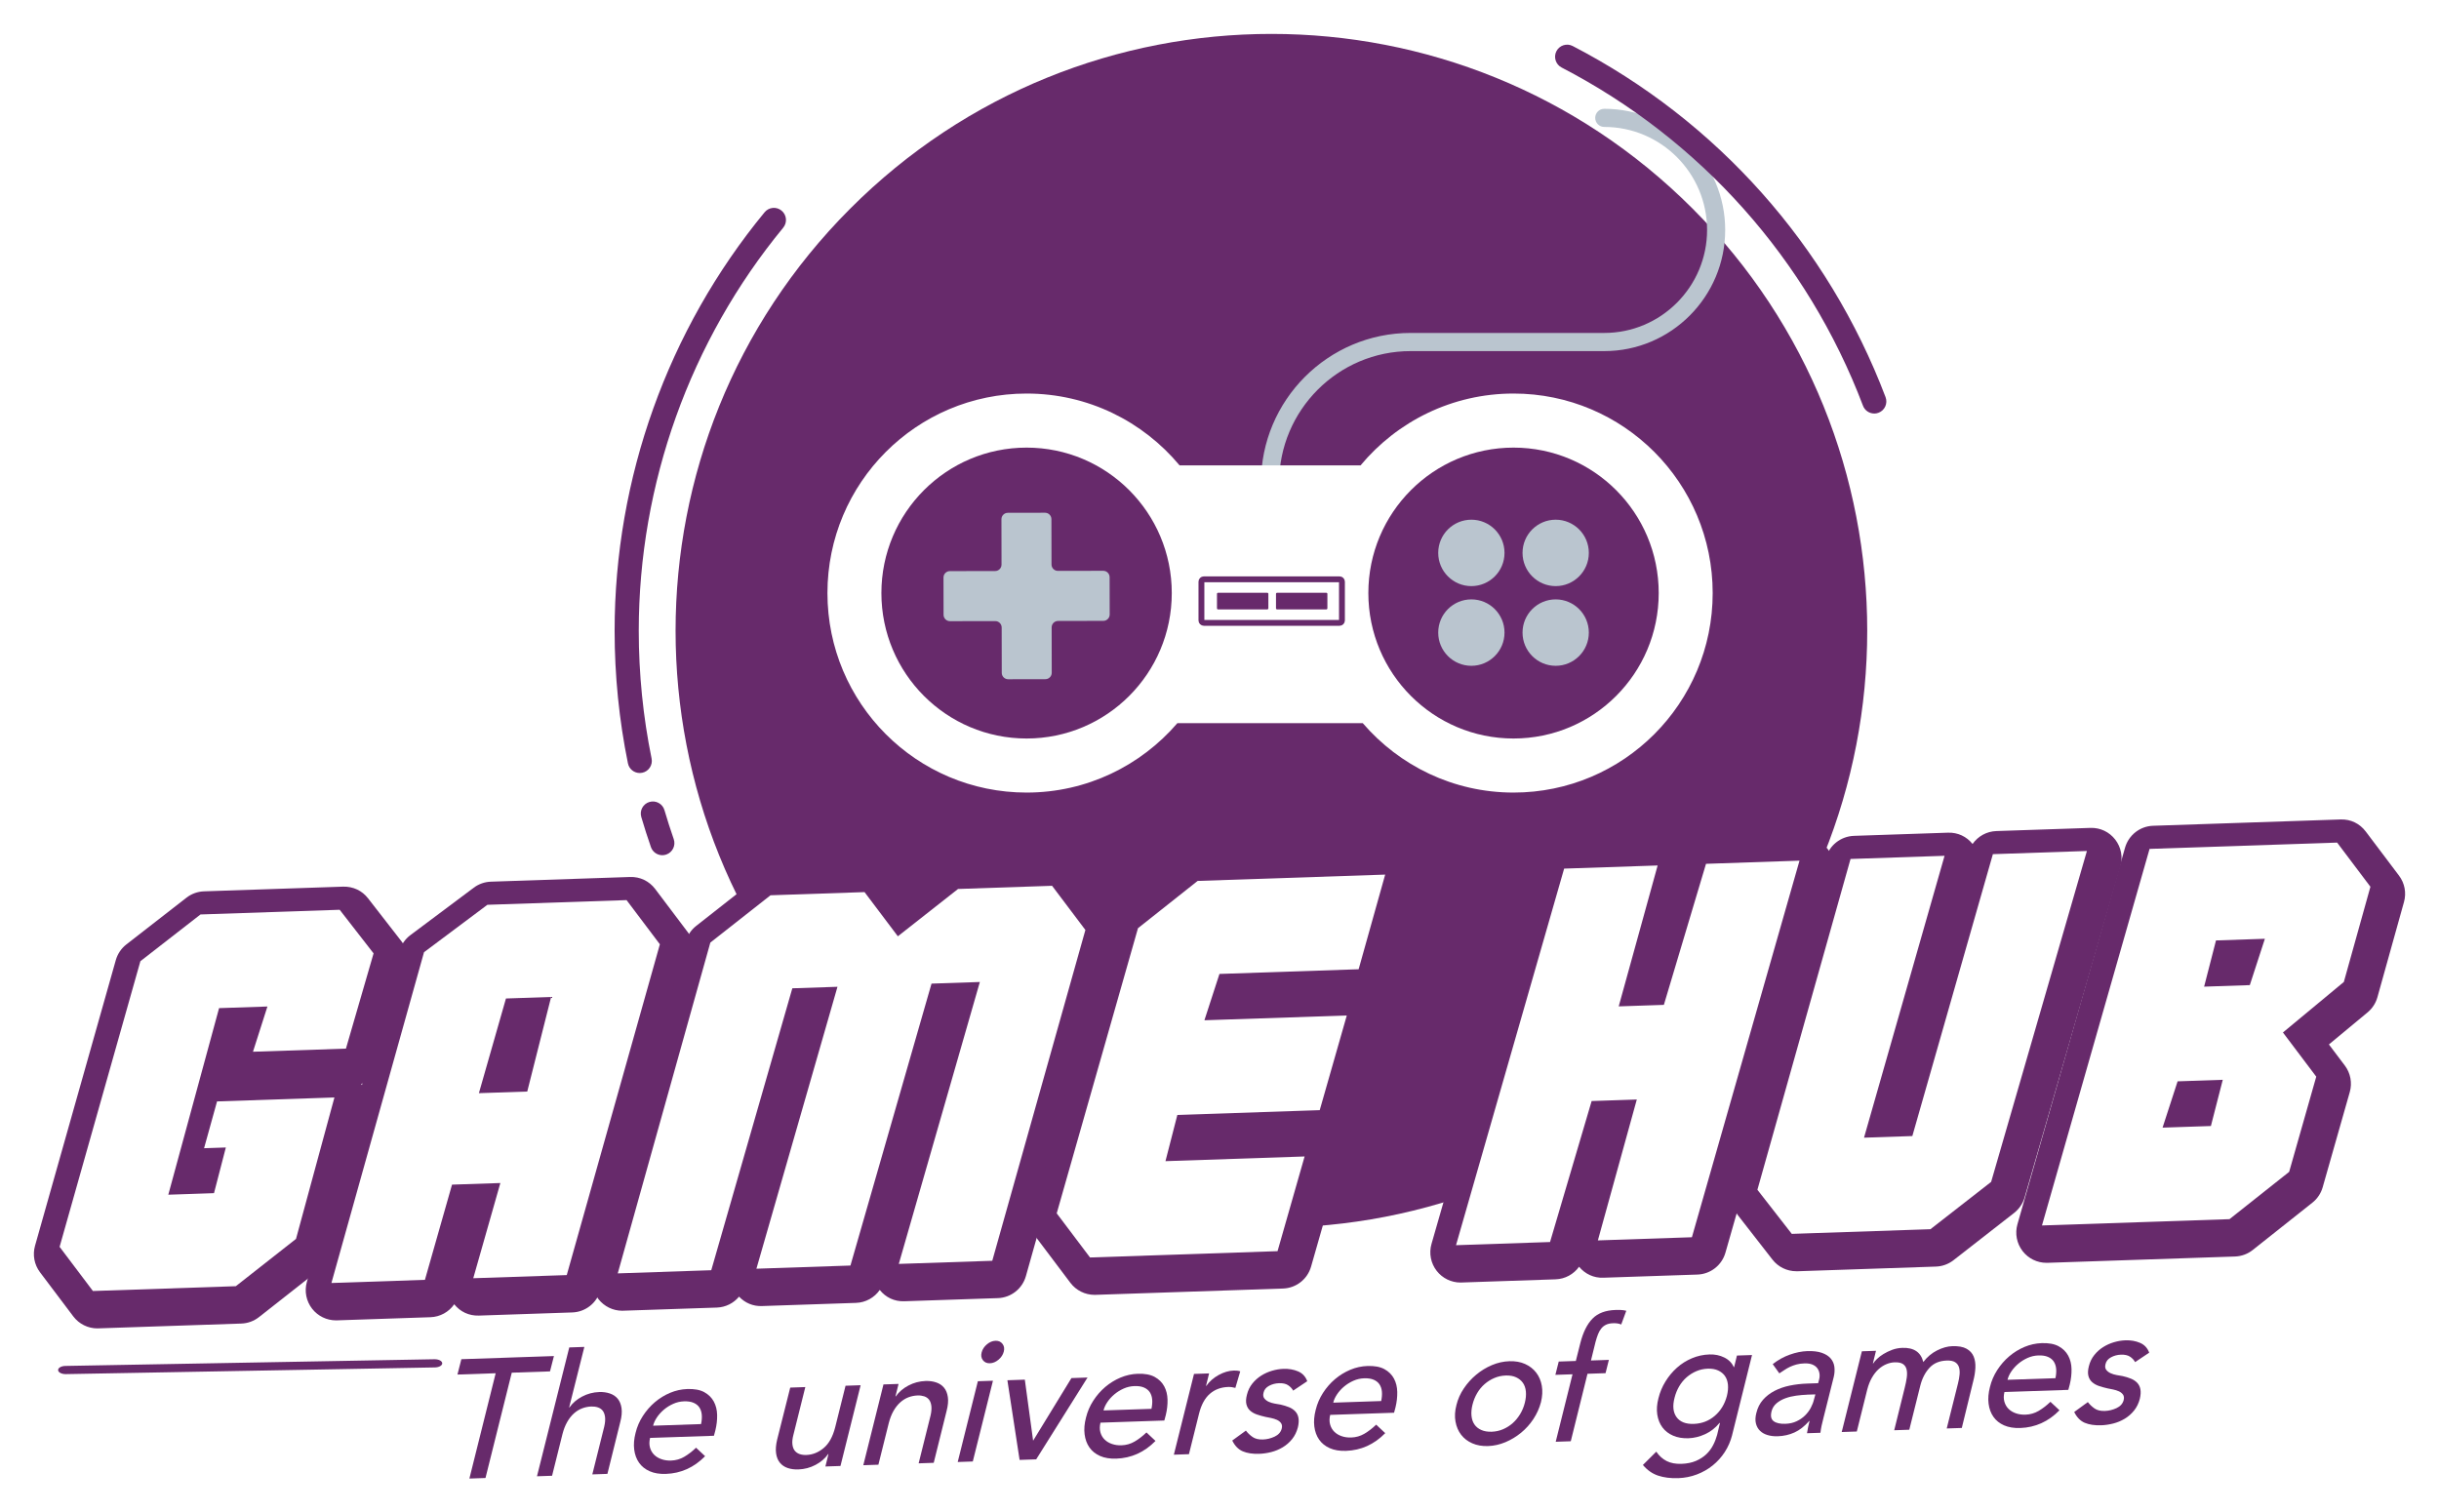 <svg width="208" height="129" viewBox="0 0 208 129" fill="none" xmlns="http://www.w3.org/2000/svg">
<rect width="208" height="129" fill="white"/>
<g clip-path="url(#clip0_489_522)">
<path d="M144.356 89.802C164.2 69.92 164.2 37.685 144.356 17.804C124.513 -2.078 92.34 -2.078 72.497 17.804C52.653 37.685 52.653 69.92 72.496 89.802C92.34 109.683 124.513 109.683 144.356 89.802Z" fill="#672A6B"/>
<path d="M108.312 41.952C107.885 41.952 107.539 41.605 107.539 41.178C107.539 34.13 113.263 28.397 120.297 28.397H136.813C141.647 28.397 145.581 24.456 145.581 19.611C145.581 14.766 141.648 10.827 136.813 10.827C136.386 10.827 136.04 10.48 136.04 10.053C136.04 9.626 136.386 9.279 136.813 9.279C142.5 9.279 147.126 13.914 147.126 19.613C147.126 25.311 142.5 29.946 136.813 29.946H120.297C114.116 29.946 109.086 34.986 109.086 41.179C109.086 41.607 108.74 41.953 108.313 41.953L108.312 41.952Z" fill="#BAC5CF"/>
<path d="M129.075 33.566C123.831 33.566 119.146 35.95 116.031 39.691H100.594C97.479 35.95 92.793 33.566 87.549 33.566C78.169 33.566 70.565 41.184 70.565 50.582C70.565 59.981 78.169 67.599 87.549 67.599C92.693 67.599 97.294 65.299 100.408 61.679H116.217C119.332 65.299 123.932 67.599 129.075 67.599C138.456 67.599 146.059 59.981 146.059 50.582C146.059 41.184 138.456 33.566 129.075 33.566Z" fill="white"/>
<path d="M129.075 62.988C135.914 62.988 141.457 57.434 141.457 50.582C141.457 43.731 135.914 38.177 129.075 38.177C122.237 38.177 116.694 43.731 116.694 50.582C116.694 57.434 122.237 62.988 129.075 62.988Z" fill="#672A6B"/>
<path d="M128.306 47.157C128.306 45.593 127.041 44.325 125.479 44.325C123.918 44.325 122.652 45.593 122.652 47.157C122.652 48.722 123.918 49.99 125.479 49.99C127.041 49.99 128.306 48.722 128.306 47.157Z" fill="#BAC5CF"/>
<path d="M135.497 47.157C135.497 45.593 134.231 44.325 132.67 44.325C131.109 44.325 129.843 45.593 129.843 47.157C129.843 48.722 131.109 49.99 132.67 49.99C134.231 49.99 135.497 48.722 135.497 47.157Z" fill="#BAC5CF"/>
<path d="M128.306 53.954C128.306 52.39 127.041 51.122 125.479 51.122C123.918 51.122 122.652 52.39 122.652 53.954C122.652 55.519 123.918 56.787 125.479 56.787C127.041 56.787 128.306 55.519 128.306 53.954Z" fill="#BAC5CF"/>
<path d="M135.497 53.954C135.497 52.39 134.231 51.122 132.67 51.122C131.109 51.122 129.843 52.39 129.843 53.954C129.843 55.519 131.109 56.787 132.67 56.787C134.231 56.787 135.497 55.519 135.497 53.954Z" fill="#BAC5CF"/>
<path d="M87.548 62.988C94.386 62.988 99.93 57.434 99.93 50.582C99.93 43.731 94.386 38.177 87.548 38.177C80.71 38.177 75.166 43.731 75.166 50.582C75.166 57.434 80.71 62.988 87.548 62.988Z" fill="#672A6B"/>
<path d="M94.082 48.684L90.221 48.691C89.919 48.691 89.674 48.448 89.674 48.145L89.666 44.278C89.666 43.975 89.42 43.73 89.118 43.732L85.948 43.738C85.647 43.738 85.402 43.984 85.404 44.287L85.411 48.154C85.411 48.457 85.169 48.702 84.867 48.703L81.006 48.711C80.704 48.711 80.46 48.957 80.462 49.26L80.468 52.436C80.468 52.738 80.714 52.983 81.016 52.981L84.876 52.974C85.178 52.974 85.422 53.217 85.424 53.52L85.431 57.387C85.431 57.69 85.677 57.934 85.979 57.933L89.149 57.927C89.451 57.927 89.695 57.681 89.693 57.378L89.686 53.511C89.686 53.208 89.929 52.963 90.231 52.962L94.091 52.954C94.393 52.954 94.637 52.708 94.635 52.405L94.629 49.229C94.629 48.927 94.384 48.682 94.082 48.684Z" fill="#BAC5CF"/>
<path d="M113.108 50.558H108.911C108.86 50.558 108.818 50.6 108.818 50.651V51.884C108.818 51.935 108.86 51.977 108.911 51.977H113.108C113.159 51.977 113.201 51.935 113.201 51.884V50.651C113.201 50.6 113.159 50.558 113.108 50.558Z" fill="#672A6B"/>
<path d="M108.075 50.558H103.878C103.827 50.558 103.785 50.6 103.785 50.651V51.884C103.785 51.935 103.827 51.977 103.878 51.977H108.075C108.126 51.977 108.167 51.935 108.167 51.884V50.651C108.167 50.6 108.126 50.558 108.075 50.558Z" fill="#672A6B"/>
<path d="M114.238 49.409H102.664C102.551 49.409 102.459 49.501 102.459 49.614V52.919C102.459 53.032 102.551 53.124 102.664 53.124H114.238C114.352 53.124 114.443 53.032 114.443 52.919V49.614C114.443 49.501 114.352 49.409 114.238 49.409Z" stroke="#672A6B" stroke-width="0.5" stroke-miterlimit="10"/>
<path d="M56.484 72.942C56.058 72.942 55.659 72.674 55.511 72.248C55.217 71.401 54.943 70.547 54.689 69.682C54.528 69.135 54.839 68.562 55.386 68.4C55.933 68.239 56.504 68.552 56.665 69.098C56.91 69.93 57.173 70.754 57.457 71.57C57.643 72.109 57.36 72.697 56.822 72.884C56.71 72.923 56.596 72.942 56.484 72.942Z" fill="#672A6B"/>
<path d="M54.559 65.931C54.079 65.931 53.65 65.596 53.551 65.106C52.797 61.41 52.415 57.608 52.415 53.803C52.415 40.795 56.956 28.117 65.204 18.105C65.567 17.665 66.215 17.601 66.655 17.966C67.094 18.329 67.156 18.98 66.793 19.42C58.848 29.063 54.474 41.275 54.474 53.803C54.474 57.468 54.842 61.132 55.568 64.692C55.683 65.25 55.322 65.796 54.765 65.91C54.695 65.925 54.627 65.931 54.557 65.931H54.559Z" fill="#672A6B"/>
<path d="M159.839 35.27C159.423 35.27 159.031 35.016 158.877 34.604C154.149 22.139 145.02 11.896 133.175 5.758C132.67 5.497 132.473 4.873 132.732 4.367C132.993 3.862 133.614 3.662 134.121 3.925C146.419 10.296 155.893 20.931 160.802 33.871C161.004 34.405 160.737 35.001 160.206 35.203C160.084 35.249 159.962 35.272 159.84 35.272L159.839 35.27Z" fill="#672A6B"/>
<path d="M12.353 82.591L17.481 78.601L29.352 78.201L32.242 81.92L29.886 90.043L21.958 90.309L23.19 86.449L19.069 86.587L14.738 102.502L18.633 102.371L19.644 98.476L17.785 98.538L18.893 94.548L28.904 94.21L25.625 106.271L20.493 110.307L8.306 110.717L5.465 106.95L12.354 82.589L12.353 82.591Z" fill="#672A6B"/>
<path d="M8.306 113.301C7.5 113.301 6.738 112.922 6.25 112.276L3.409 108.509C2.924 107.864 2.766 107.028 2.988 106.249L9.876 81.888C10.027 81.359 10.341 80.891 10.775 80.553L15.903 76.564C16.331 76.231 16.855 76.041 17.396 76.023L29.267 75.623C30.123 75.603 30.88 75.965 31.385 76.616L34.276 80.335C34.783 80.988 34.948 81.846 34.716 82.641L32.359 90.764C32.129 91.559 31.54 92.178 30.795 92.459C30.84 92.507 30.883 92.559 30.925 92.611C31.432 93.254 31.605 94.099 31.39 94.89L28.111 106.95C27.965 107.485 27.652 107.96 27.217 108.302L22.085 112.338C21.654 112.677 21.128 112.869 20.581 112.887L8.394 113.297C8.365 113.297 8.336 113.297 8.307 113.297L8.306 113.301ZM8.292 106.421L9.556 108.097L19.566 107.761L23.364 104.773L25.502 96.91L21.779 97.036C22.19 97.648 22.323 98.409 22.137 99.128L21.126 103.023C20.839 104.13 19.859 104.915 18.72 104.954L14.825 105.085C13.987 105.114 13.225 104.749 12.719 104.107C12.212 103.464 12.039 102.619 12.254 101.828L16.585 85.914C16.882 84.822 17.855 84.052 18.984 84.014L23.105 83.875C23.97 83.845 24.741 84.23 25.246 84.898C25.751 85.569 25.9 86.442 25.645 87.241L25.527 87.612L27.938 87.531L29.407 82.471L28.13 80.83L18.406 81.157L14.604 84.114L8.295 106.426L8.292 106.421Z" fill="#672A6B"/>
<path d="M28.648 110.035L36.543 81.822L41.948 77.778L53.818 77.378L56.659 81.144L48.718 109.359L40.746 109.628L43.057 101.506L38.934 101.645L36.622 109.766L28.649 110.034L28.648 110.035ZM47.381 85.637L43.53 85.767L41.222 93.843L45.345 93.704L47.381 85.637Z" fill="#672A6B"/>
<path d="M28.648 112.615C27.859 112.615 27.112 112.252 26.622 111.628C26.115 110.981 25.947 110.131 26.169 109.339L34.063 81.125C34.217 80.576 34.547 80.094 35.003 79.754L40.407 75.71C40.829 75.394 41.338 75.216 41.863 75.199L53.733 74.799C54.589 74.769 55.369 75.153 55.874 75.822L58.715 79.588C59.2 80.233 59.358 81.067 59.139 81.844L51.199 110.059C50.894 111.14 49.928 111.901 48.806 111.939L40.834 112.208C39.984 112.233 39.244 111.876 38.737 111.242C38.282 111.897 37.538 112.319 36.71 112.346L28.737 112.614C28.709 112.614 28.68 112.614 28.651 112.614L28.648 112.615ZM38.785 83.363L32.077 107.337L34.658 107.25L36.455 100.936C36.761 99.858 37.728 99.103 38.845 99.065L42.967 98.926C43.82 98.893 44.577 99.267 45.083 99.916C45.589 100.567 45.756 101.42 45.53 102.213L44.189 106.929L46.749 106.843L53.832 81.677L52.568 80.002L42.84 80.329L38.785 83.363ZM41.222 96.422C40.43 96.422 39.681 96.058 39.192 95.43C38.685 94.779 38.52 93.925 38.746 93.132L41.054 85.057C41.362 83.98 42.327 83.225 43.444 83.188L47.295 83.059C48.13 83.021 48.879 83.387 49.386 84.018C49.894 84.649 50.076 85.484 49.877 86.27L47.841 94.337C47.559 95.451 46.577 96.245 45.43 96.282L41.307 96.421C41.279 96.421 41.25 96.421 41.221 96.421L41.222 96.422Z" fill="#672A6B"/>
<path d="M60.959 81.001L66.092 76.966L74.112 76.697L76.952 80.462L82.085 76.429L90.105 76.158L92.947 79.924L85.006 108.139L77.031 108.407L83.944 84.362L79.823 84.5L72.91 108.545L64.89 108.816L71.804 84.771L67.953 84.9L61.039 108.945L53.067 109.213L60.962 80.999L60.959 81.001Z" fill="#672A6B"/>
<path d="M53.066 111.794C52.276 111.794 51.53 111.431 51.04 110.807C50.533 110.16 50.364 109.31 50.586 108.518L58.481 80.304C58.628 79.777 58.941 79.308 59.372 78.971L64.505 74.936C64.936 74.599 65.462 74.406 66.009 74.387L74.028 74.118C74.902 74.085 75.662 74.472 76.169 75.141L77.43 76.811L80.5 74.398C80.931 74.06 81.457 73.867 82.003 73.849L90.023 73.579C90.898 73.547 91.658 73.933 92.164 74.602L95.006 78.367C95.491 79.012 95.649 79.847 95.431 80.624L87.49 108.839C87.185 109.92 86.219 110.68 85.097 110.718L77.122 110.985C76.269 111.017 75.532 110.654 75.026 110.021C74.571 110.675 73.828 111.096 73.001 111.124L64.981 111.394C64.214 111.423 63.531 111.124 63.027 110.592C62.567 111.148 61.883 111.499 61.13 111.524L53.158 111.791C53.129 111.791 53.1 111.791 53.072 111.791L53.066 111.794ZM63.212 82.51L56.495 106.517L59.082 106.431L65.478 84.187C65.787 83.112 66.751 82.36 67.866 82.322L71.717 82.192C72.574 82.17 73.329 82.534 73.835 83.185C74.342 83.837 74.507 84.692 74.278 85.485L68.346 106.119L70.952 106.031L77.348 83.787C77.444 83.457 77.6 83.156 77.805 82.898C77.428 83.03 77.025 83.076 76.621 83.021C75.935 82.931 75.315 82.571 74.899 82.018L72.864 79.319L67.021 79.515L63.214 82.509L63.212 82.51ZM83.944 81.782C84.736 81.782 85.486 82.148 85.976 82.776C86.483 83.428 86.648 84.283 86.419 85.076L80.486 105.71L83.037 105.623L90.12 80.458L88.856 78.781L83.012 78.979L79.16 82.007C79.346 81.958 79.538 81.928 79.736 81.922L83.858 81.784C83.886 81.784 83.915 81.784 83.944 81.784V81.782Z" fill="#672A6B"/>
<path d="M111.641 99.244L109.333 107.32L93.34 107.858L90.499 104.089L97.429 79.772L102.517 75.74L118.508 75.202L116.246 83.275L104.377 83.675L103.092 87.627L115.234 87.219L112.926 95.294L100.784 95.703L99.77 99.644L111.639 99.244H111.641Z" fill="#672A6B"/>
<path d="M93.341 110.439C92.535 110.439 91.774 110.061 91.285 109.415L88.445 105.646C87.958 105 87.801 104.161 88.023 103.382L94.953 79.065C95.101 78.545 95.408 78.086 95.831 77.75L100.919 73.718C101.35 73.376 101.88 73.182 102.43 73.163L118.422 72.625C119.263 72.589 120.027 72.964 120.534 73.61C121.041 74.258 121.209 75.109 120.988 75.901L118.725 83.974C118.511 84.737 117.968 85.34 117.273 85.644C117.774 86.293 117.935 87.141 117.71 87.93L115.402 96.006C115.164 96.841 114.53 97.482 113.736 97.745C114.192 98.384 114.334 99.197 114.117 99.956L111.809 108.031C111.501 109.108 110.536 109.863 109.419 109.9L93.426 110.438C93.397 110.438 93.368 110.438 93.34 110.438L93.341 110.439ZM93.329 103.562L94.59 105.236L107.374 104.805L108.192 101.943L99.858 102.222C99.028 102.251 98.271 101.892 97.763 101.258C97.255 100.624 97.076 99.787 97.277 99.001L98.291 95.06C98.576 93.952 99.556 93.163 100.699 93.125L110.967 92.78L111.785 89.917L103.18 90.207C102.304 90.238 101.538 89.852 101.034 89.18C100.529 88.508 100.383 87.63 100.644 86.829L101.93 82.877C102.265 81.844 103.209 81.133 104.292 81.096L114.278 80.76L115.079 77.901L103.452 78.293L99.679 81.282L93.329 103.563V103.562Z" fill="#672A6B"/>
<path d="M142.281 86.308L145.874 74.281L153.85 74.013L144.672 106.131L136.653 106.4L139.975 94.384L136.124 94.513L132.576 106.537L124.558 106.807L133.779 74.688L141.753 74.421L138.431 86.437L142.283 86.308H142.281Z" fill="#672A6B"/>
<path d="M124.555 109.389C123.763 109.389 123.013 109.024 122.523 108.395C122.017 107.744 121.851 106.888 122.08 106.094L131.301 73.975C131.609 72.9 132.574 72.146 133.69 72.11L141.664 71.842C142.501 71.815 143.252 72.174 143.759 72.806C144.214 72.151 144.959 71.73 145.786 71.702L153.762 71.435C154.605 71.403 155.371 71.775 155.878 72.426C156.385 73.077 156.55 73.931 156.324 74.723L147.147 106.841C146.839 107.917 145.874 108.673 144.757 108.709L136.738 108.978C135.922 109.012 135.172 108.658 134.665 108.042C134.209 108.679 133.474 109.088 132.661 109.115L124.643 109.386C124.614 109.386 124.585 109.386 124.557 109.386L124.555 109.389ZM135.734 77.204L128.009 104.109L130.629 104.021L133.65 93.782C133.966 92.716 134.925 91.972 136.034 91.934L139.885 91.805C140.721 91.779 141.488 92.143 141.994 92.787C142.501 93.432 142.673 94.282 142.453 95.072L140.067 103.705L142.709 103.616L150.396 76.712L147.807 76.798L144.745 87.048C144.427 88.109 143.469 88.85 142.365 88.888L138.513 89.017C137.659 89.052 136.91 88.679 136.404 88.035C135.897 87.39 135.726 86.54 135.946 85.75L138.331 77.118L135.732 77.204H135.734Z" fill="#672A6B"/>
<path d="M163.468 97.5L170.336 73.458L178.355 73.189L170.189 101.409L165.011 105.447L153.187 105.845L150.255 102.081L158.194 73.869L166.213 73.598L159.346 97.64L163.467 97.502L163.468 97.5Z" fill="#672A6B"/>
<path d="M153.187 108.425C152.394 108.425 151.645 108.06 151.156 107.432L148.225 103.668C147.719 103.021 147.554 102.171 147.776 101.382L155.714 73.169C156.019 72.089 156.986 71.329 158.107 71.29L166.127 71.02C166.967 70.991 167.717 71.351 168.222 71.984C168.677 71.33 169.421 70.909 170.248 70.882L178.267 70.612C179.115 70.584 179.88 70.954 180.387 71.607C180.892 72.259 181.058 73.115 180.827 73.91L172.661 102.13C172.509 102.651 172.196 103.113 171.77 103.448L166.593 107.486C166.163 107.82 165.64 108.01 165.096 108.028L153.272 108.427C153.243 108.427 153.214 108.427 153.185 108.427L153.187 108.425ZM153.088 101.523L154.411 103.221L164.089 102.896L167.948 99.887L174.893 75.888L172.296 75.975L165.945 98.21C165.638 99.287 164.672 100.042 163.555 100.079L159.434 100.217C158.587 100.243 157.824 99.876 157.317 99.226C156.81 98.575 156.645 97.721 156.871 96.929L162.766 76.295L160.163 76.383L153.089 101.523H153.088Z" fill="#672A6B"/>
<path d="M174.525 105.128L183.701 73.01L199.694 72.472L202.535 76.237L200.269 84.357L195.074 88.667L197.914 92.435L195.603 100.555L190.517 104.589L174.524 105.128H174.525ZM189.942 92.704L186.091 92.833L184.806 96.783L188.928 96.644L189.942 92.704ZM188.353 84.759L192.25 84.628L193.535 80.677L189.367 80.817L188.355 84.759H188.353Z" fill="#672A6B"/>
<path d="M174.525 107.707C173.733 107.707 172.984 107.343 172.495 106.715C171.988 106.064 171.823 105.21 172.049 104.418L181.225 72.3C181.533 71.224 182.498 70.468 183.614 70.431L199.608 69.893C200.476 69.861 201.243 70.247 201.749 70.916L204.589 74.682C205.075 75.325 205.232 76.157 205.014 76.932L202.749 85.052C202.607 85.558 202.315 86.01 201.911 86.346L198.612 89.082L199.969 90.881C200.456 91.527 200.612 92.365 200.391 93.143L198.08 101.263C197.932 101.783 197.624 102.244 197.201 102.578L192.115 106.613C191.684 106.955 191.153 107.15 190.603 107.169L174.61 107.707C174.581 107.707 174.553 107.707 174.524 107.707H174.525ZM185.661 75.524L177.976 102.429L189.585 102.038L193.356 99.048L195.087 92.964L193.021 90.223C192.306 89.274 192.341 87.985 193.043 87.083C192.819 87.156 192.582 87.199 192.339 87.206L188.443 87.337C187.605 87.364 186.856 87.007 186.347 86.373C185.84 85.739 185.66 84.903 185.862 84.115L186.874 80.173C187.159 79.064 188.138 78.276 189.282 78.237L193.45 78.097C194.326 78.06 195.09 78.452 195.596 79.124C196.101 79.798 196.247 80.674 195.986 81.475L194.7 85.426C194.667 85.529 194.628 85.63 194.582 85.727L198.008 82.884L199.714 76.772L198.448 75.094L185.664 75.524H185.661ZM184.807 99.363C184 99.363 183.235 98.983 182.75 98.333C182.244 97.66 182.099 96.784 182.36 95.983L183.645 92.033C183.98 91.001 184.924 90.29 186.007 90.253L189.858 90.124C190.691 90.095 191.446 90.454 191.954 91.088C192.462 91.722 192.641 92.559 192.439 93.345L191.426 97.286C191.141 98.394 190.16 99.183 189.018 99.221L184.895 99.359C184.866 99.359 184.837 99.359 184.809 99.359L184.807 99.363Z" fill="#672A6B"/>
<path d="M11.97 81.984L17.099 77.995L28.968 77.595L31.859 81.315L29.502 89.438L21.574 89.704L22.806 85.846L18.683 85.984L14.353 101.897L18.251 101.765L19.26 97.87L17.403 97.932L18.51 93.941L28.52 93.604L25.244 105.667L20.111 109.701L7.924 110.111L5.083 106.345L11.972 81.984H11.97Z" fill="white"/>
<path d="M28.264 109.428L36.16 81.216L41.565 77.171L53.434 76.771L56.275 80.54L48.333 108.753L40.36 109.021L42.671 100.901L38.549 101.039L36.238 109.159L28.264 109.428ZM47.001 85.032L43.149 85.162L40.84 93.237L44.964 93.099L47.001 85.032Z" fill="white"/>
<path d="M60.577 80.395L65.71 76.359L73.729 76.088L76.57 79.857L81.703 75.821L89.722 75.55L92.563 79.319L84.622 107.533L76.65 107.8L83.563 83.755L79.441 83.894L72.527 107.939L64.508 108.209L71.421 84.164L67.57 84.293L60.657 108.338L52.682 108.608L60.578 80.395H60.577Z" fill="white"/>
<path d="M111.258 98.637L108.95 106.713L92.957 107.251L90.118 103.486L97.048 79.167L102.136 75.134L118.129 74.596L115.865 82.668L103.996 83.068L102.713 87.019L114.855 86.612L112.547 94.686L100.405 95.095L99.392 99.036L111.261 98.636L111.258 98.637Z" fill="white"/>
<path d="M141.897 85.703L145.49 73.676L153.464 73.406L144.287 105.526L136.268 105.795L139.588 93.778L135.737 93.908L132.189 105.933L124.17 106.204L133.391 74.085L141.365 73.817L138.045 85.835L141.894 85.706L141.897 85.703Z" fill="white"/>
<path d="M163.086 96.894L169.955 72.852L177.974 72.581L169.806 100.804L164.629 104.84L152.804 105.238L149.873 101.476L157.815 73.262L165.834 72.992L158.965 97.034L163.087 96.895L163.086 96.894Z" fill="white"/>
<path d="M174.141 104.521L183.317 72.403L199.312 71.865L202.151 75.632L199.885 83.752L194.691 88.061L197.532 91.829L195.221 99.949L190.133 103.983L174.14 104.521H174.141ZM189.559 92.097L185.708 92.228L184.425 96.177L188.547 96.039L189.559 92.099V92.097ZM187.971 84.153L191.866 84.021L193.151 80.069L188.983 80.21L187.969 84.153H187.971Z" fill="white"/>
<path d="M42.272 117.125L39.012 117.236L39.345 115.927L42.62 115.817L43.993 115.769L47.239 115.66L46.905 116.967L43.644 117.078L41.403 126.06L40.03 126.107L42.271 117.127L42.272 117.125Z" fill="#672A6B"/>
<path d="M48.547 114.924L49.834 114.88L48.538 120.04H48.567C48.828 119.664 49.186 119.357 49.639 119.117C50.095 118.875 50.583 118.746 51.108 118.728C51.433 118.717 51.732 118.757 52.006 118.85C52.281 118.941 52.504 119.09 52.676 119.295C52.847 119.5 52.956 119.768 53.005 120.098C53.053 120.428 53.019 120.82 52.9 121.276L51.8 125.708L50.513 125.752L51.529 121.683C51.603 121.364 51.626 121.092 51.6 120.867C51.572 120.642 51.507 120.461 51.404 120.326C51.301 120.191 51.161 120.095 50.988 120.037C50.814 119.981 50.627 119.955 50.427 119.962C50.16 119.972 49.9 120.023 49.647 120.119C49.394 120.215 49.16 120.359 48.943 120.554C48.726 120.748 48.535 120.993 48.368 121.287C48.201 121.58 48.067 121.927 47.966 122.323L47.081 125.869L45.794 125.913L48.547 114.926V114.924Z" fill="#672A6B"/>
<path d="M55.437 122.646C55.366 122.947 55.363 123.217 55.431 123.461C55.499 123.704 55.616 123.908 55.783 124.075C55.95 124.242 56.159 124.37 56.411 124.456C56.663 124.545 56.938 124.583 57.235 124.572C57.637 124.558 58.009 124.452 58.35 124.253C58.692 124.053 59.029 123.795 59.36 123.476L60.132 124.199C59.187 125.163 58.071 125.666 56.785 125.711C56.251 125.729 55.792 125.653 55.407 125.484C55.021 125.314 54.719 125.072 54.499 124.757C54.278 124.443 54.14 124.069 54.085 123.632C54.029 123.198 54.069 122.723 54.203 122.209C54.328 121.695 54.534 121.217 54.823 120.77C55.111 120.323 55.452 119.932 55.845 119.596C56.24 119.261 56.672 118.994 57.147 118.795C57.621 118.597 58.109 118.489 58.616 118.471C59.217 118.451 59.698 118.541 60.061 118.739C60.423 118.938 60.693 119.205 60.874 119.54C61.054 119.874 61.148 120.256 61.158 120.683C61.167 121.11 61.117 121.546 61.009 121.992L60.885 122.457L55.436 122.641L55.437 122.646ZM59.788 121.461C59.848 121.171 59.869 120.906 59.848 120.666C59.827 120.428 59.76 120.221 59.646 120.046C59.532 119.873 59.366 119.739 59.147 119.645C58.929 119.55 58.656 119.509 58.329 119.521C58.012 119.532 57.707 119.602 57.416 119.733C57.124 119.862 56.859 120.028 56.621 120.228C56.383 120.429 56.184 120.65 56.023 120.89C55.862 121.13 55.754 121.367 55.698 121.6L59.788 121.461Z" fill="#672A6B"/>
<path d="M71.678 125.034L70.391 125.078L70.653 124.017H70.625C70.364 124.393 70.005 124.7 69.552 124.94C69.097 125.182 68.608 125.311 68.083 125.329C67.749 125.34 67.447 125.3 67.177 125.209C66.907 125.118 66.687 124.969 66.516 124.764C66.344 124.558 66.235 124.291 66.186 123.961C66.138 123.631 66.168 123.239 66.277 122.783L67.391 118.349L68.678 118.305L67.663 122.375C67.579 122.694 67.55 122.968 67.578 123.192C67.603 123.417 67.672 123.597 67.779 123.733C67.887 123.868 68.028 123.964 68.203 124.022C68.377 124.078 68.564 124.104 68.764 124.096C69.298 124.078 69.79 123.882 70.241 123.506C70.691 123.131 71.019 122.541 71.224 121.737L72.109 118.191L73.395 118.147L71.676 125.036L71.678 125.034Z" fill="#672A6B"/>
<path d="M75.342 118.08L76.629 118.036L76.366 119.097H76.395C76.656 118.723 77.014 118.415 77.468 118.175C77.923 117.933 78.412 117.804 78.937 117.785C79.261 117.775 79.56 117.814 79.835 117.907C80.11 117.998 80.333 118.147 80.504 118.352C80.676 118.558 80.785 118.825 80.834 119.155C80.882 119.485 80.847 119.877 80.729 120.333L79.629 124.765L78.342 124.809L79.357 120.741C79.431 120.422 79.454 120.149 79.428 119.924C79.401 119.699 79.336 119.519 79.233 119.383C79.129 119.248 78.99 119.152 78.817 119.094C78.642 119.038 78.456 119.012 78.255 119.02C77.988 119.029 77.729 119.081 77.475 119.176C77.222 119.272 76.989 119.417 76.772 119.611C76.555 119.806 76.363 120.051 76.196 120.344C76.029 120.637 75.896 120.984 75.794 121.381L74.91 124.926L73.623 124.97L75.342 118.082V118.08Z" fill="#672A6B"/>
<path d="M83.393 117.807L84.68 117.763L82.961 124.651L81.674 124.695L83.393 117.807ZM83.715 115.347C83.782 115.085 83.932 114.857 84.163 114.661C84.393 114.467 84.638 114.365 84.896 114.356C85.153 114.347 85.352 114.433 85.493 114.617C85.635 114.8 85.671 115.022 85.603 115.283C85.534 115.545 85.386 115.773 85.155 115.969C84.924 116.163 84.68 116.265 84.422 116.274C84.164 116.283 83.965 116.197 83.824 116.014C83.683 115.832 83.647 115.61 83.715 115.348V115.347Z" fill="#672A6B"/>
<path d="M85.911 117.722L87.398 117.671L88.105 122.878L91.373 117.538L92.746 117.49L88.367 124.469L86.952 124.517L85.911 117.723V117.722Z" fill="#672A6B"/>
<path d="M93.848 121.344C93.777 121.645 93.774 121.916 93.842 122.159C93.91 122.402 94.027 122.606 94.194 122.773C94.361 122.941 94.57 123.068 94.822 123.155C95.074 123.243 95.349 123.281 95.646 123.271C96.048 123.257 96.42 123.15 96.761 122.951C97.103 122.752 97.44 122.494 97.77 122.174L98.543 122.898C97.597 123.862 96.482 124.365 95.195 124.409C94.661 124.427 94.203 124.351 93.818 124.183C93.432 124.014 93.13 123.771 92.91 123.458C92.689 123.143 92.551 122.769 92.496 122.333C92.44 121.898 92.479 121.423 92.614 120.91C92.739 120.396 92.945 119.917 93.234 119.47C93.522 119.023 93.863 118.632 94.256 118.296C94.651 117.962 95.085 117.694 95.558 117.495C96.031 117.297 96.52 117.188 97.027 117.171C97.628 117.151 98.109 117.241 98.472 117.439C98.834 117.638 99.104 117.905 99.285 118.24C99.465 118.574 99.559 118.956 99.569 119.383C99.578 119.81 99.528 120.247 99.42 120.692L99.295 121.157L93.847 121.341L93.848 121.344ZM98.198 120.16C98.259 119.87 98.28 119.605 98.259 119.365C98.238 119.126 98.171 118.919 98.057 118.745C97.943 118.571 97.776 118.438 97.558 118.343C97.34 118.249 97.066 118.208 96.74 118.22C96.423 118.231 96.118 118.301 95.827 118.431C95.535 118.562 95.27 118.726 95.032 118.927C94.793 119.128 94.595 119.348 94.434 119.588C94.273 119.829 94.165 120.066 94.109 120.298L98.198 120.16Z" fill="#672A6B"/>
<path d="M101.826 117.183L103.113 117.139L102.851 118.2H102.879C103.14 117.825 103.488 117.518 103.923 117.278C104.359 117.037 104.791 116.91 105.221 116.894C105.43 116.887 105.612 116.91 105.769 116.963L105.353 118.375C105.251 118.349 105.151 118.33 105.054 118.313C104.955 118.298 104.855 118.292 104.75 118.295C104.121 118.316 103.596 118.512 103.174 118.882C102.752 119.251 102.445 119.813 102.256 120.569L101.394 124.028L100.107 124.072L101.826 117.183Z" fill="#672A6B"/>
<path d="M110.283 118.611C110.181 118.422 110.034 118.266 109.844 118.143C109.655 118.019 109.397 117.963 109.072 117.974C108.767 117.985 108.485 118.059 108.228 118.197C107.97 118.336 107.812 118.53 107.756 118.783C107.705 118.986 107.726 119.149 107.822 119.271C107.917 119.392 108.043 119.49 108.202 119.561C108.36 119.633 108.533 119.684 108.72 119.716C108.907 119.748 109.069 119.777 109.208 119.8C109.468 119.858 109.706 119.932 109.925 120.02C110.143 120.108 110.321 120.228 110.462 120.376C110.601 120.525 110.692 120.709 110.733 120.929C110.774 121.15 110.759 121.419 110.685 121.738C110.583 122.126 110.419 122.46 110.193 122.742C109.967 123.023 109.7 123.255 109.395 123.439C109.09 123.622 108.762 123.759 108.416 123.847C108.069 123.935 107.729 123.985 107.395 123.997C106.832 124.016 106.363 123.946 105.987 123.786C105.611 123.626 105.31 123.319 105.087 122.865L106.251 122.018C106.409 122.225 106.597 122.406 106.819 122.561C107.04 122.717 107.338 122.789 107.711 122.775C108.046 122.764 108.375 122.682 108.697 122.533C109.019 122.383 109.222 122.158 109.304 121.857C109.354 121.664 109.336 121.506 109.249 121.382C109.163 121.261 109.045 121.167 108.896 121.1C108.746 121.033 108.58 120.981 108.398 120.943C108.216 120.907 108.06 120.875 107.929 120.85C107.668 120.793 107.424 120.723 107.193 120.645C106.964 120.566 106.772 120.458 106.615 120.318C106.459 120.18 106.353 120 106.297 119.782C106.24 119.563 106.254 119.289 106.339 118.959C106.427 118.6 106.579 118.286 106.794 118.015C107.01 117.743 107.262 117.516 107.548 117.334C107.835 117.151 108.145 117.012 108.479 116.913C108.812 116.815 109.137 116.761 109.451 116.75C109.91 116.735 110.325 116.806 110.702 116.967C111.078 117.127 111.337 117.407 111.483 117.805L110.281 118.609L110.283 118.611Z" fill="#672A6B"/>
<path d="M113.439 120.68C113.366 120.981 113.364 121.252 113.433 121.495C113.501 121.738 113.618 121.942 113.785 122.109C113.952 122.276 114.161 122.404 114.413 122.491C114.665 122.579 114.94 122.617 115.237 122.606C115.639 122.593 116.011 122.486 116.352 122.287C116.694 122.088 117.03 121.829 117.361 121.51L118.134 122.234C117.188 123.198 116.073 123.701 114.786 123.745C114.252 123.763 113.792 123.687 113.408 123.518C113.023 123.348 112.721 123.106 112.501 122.793C112.28 122.479 112.141 122.105 112.087 121.668C112.031 121.233 112.07 120.759 112.205 120.245C112.33 119.731 112.536 119.252 112.824 118.806C113.113 118.359 113.452 117.968 113.847 117.632C114.242 117.297 114.676 117.03 115.149 116.831C115.622 116.631 116.112 116.524 116.618 116.507C117.219 116.487 117.7 116.577 118.062 116.774C118.425 116.974 118.695 117.241 118.876 117.576C119.056 117.91 119.15 118.292 119.159 118.719C119.168 119.146 119.118 119.582 119.011 120.028L118.886 120.493L113.437 120.677L113.439 120.68ZM117.789 119.496C117.85 119.205 117.871 118.941 117.85 118.701C117.829 118.462 117.762 118.255 117.648 118.08C117.534 117.907 117.367 117.773 117.149 117.679C116.93 117.585 116.657 117.544 116.331 117.556C116.014 117.566 115.71 117.638 115.417 117.767C115.126 117.898 114.861 118.062 114.622 118.263C114.384 118.463 114.185 118.684 114.025 118.924C113.864 119.164 113.754 119.401 113.701 119.634L117.791 119.496H117.789Z" fill="#672A6B"/>
<path d="M124.205 119.839C124.328 119.336 124.538 118.863 124.836 118.421C125.133 117.978 125.485 117.588 125.895 117.247C126.303 116.907 126.749 116.635 127.233 116.431C127.717 116.227 128.211 116.116 128.717 116.099C129.223 116.083 129.669 116.16 130.059 116.335C130.447 116.51 130.764 116.756 131.009 117.074C131.253 117.392 131.412 117.766 131.487 118.196C131.561 118.626 131.537 119.093 131.414 119.596C131.28 120.101 131.068 120.575 130.775 121.022C130.482 121.469 130.132 121.86 129.723 122.196C129.315 122.532 128.869 122.801 128.385 123.005C127.901 123.208 127.406 123.319 126.901 123.336C126.396 123.353 125.947 123.275 125.554 123.1C125.161 122.927 124.843 122.682 124.604 122.369C124.364 122.056 124.205 121.682 124.126 121.247C124.047 120.812 124.073 120.344 124.206 119.839H124.205ZM125.578 119.792C125.491 120.14 125.461 120.461 125.49 120.753C125.519 121.045 125.602 121.293 125.742 121.493C125.88 121.696 126.074 121.852 126.323 121.963C126.572 122.076 126.868 122.124 127.211 122.114C127.553 122.102 127.878 122.032 128.182 121.901C128.485 121.77 128.76 121.598 129.003 121.382C129.245 121.168 129.456 120.911 129.638 120.612C129.819 120.312 129.954 119.988 130.04 119.64C130.127 119.292 130.157 118.971 130.128 118.679C130.1 118.387 130.013 118.141 129.871 117.939C129.726 117.737 129.534 117.58 129.289 117.469C129.045 117.357 128.752 117.306 128.409 117.319C128.066 117.331 127.742 117.401 127.438 117.532C127.133 117.662 126.857 117.834 126.61 118.05C126.362 118.264 126.15 118.521 125.974 118.821C125.798 119.12 125.666 119.444 125.579 119.792H125.578Z" fill="#672A6B"/>
<path d="M134.102 117.214L132.644 117.262L132.93 116.128L134.388 116.078L134.776 114.538C135.013 113.617 135.357 112.927 135.813 112.464C136.268 112.002 136.917 111.757 137.762 111.729C137.905 111.724 138.054 111.724 138.21 111.729C138.366 111.733 138.526 111.756 138.691 111.798L138.26 112.966C138.151 112.922 138.04 112.892 137.929 112.876C137.817 112.861 137.694 112.855 137.561 112.86C137.322 112.867 137.122 112.91 136.961 112.989C136.8 113.066 136.664 113.174 136.555 113.313C136.444 113.451 136.351 113.615 136.278 113.805C136.204 113.995 136.134 114.211 136.069 114.453L135.679 116.037L137.207 115.985L136.923 117.119L135.383 117.171L133.958 122.925L132.672 122.97L134.106 117.215L134.102 117.214Z" fill="#672A6B"/>
<path d="M147.719 122.401C147.584 122.924 147.375 123.404 147.093 123.841C146.811 124.277 146.468 124.659 146.064 124.986C145.66 125.312 145.208 125.569 144.706 125.759C144.204 125.949 143.676 126.053 143.122 126.073C142.472 126.094 141.9 126.022 141.404 125.857C140.909 125.691 140.477 125.388 140.108 124.949L141.248 123.815C141.492 124.172 141.788 124.438 142.132 124.613C142.478 124.789 142.899 124.868 143.395 124.852C143.871 124.835 144.284 124.751 144.635 124.601C144.984 124.449 145.278 124.259 145.518 124.031C145.757 123.801 145.95 123.543 146.097 123.255C146.245 122.967 146.357 122.678 146.437 122.386L146.68 121.369H146.638C146.286 121.794 145.874 122.114 145.404 122.327C144.934 122.539 144.465 122.653 143.997 122.67C143.501 122.687 143.064 122.612 142.683 122.448C142.302 122.284 141.999 122.048 141.773 121.744C141.547 121.44 141.4 121.075 141.334 120.65C141.269 120.224 141.302 119.76 141.434 119.256C141.557 118.752 141.756 118.276 142.031 117.831C142.304 117.384 142.632 116.992 143.011 116.653C143.392 116.314 143.818 116.045 144.292 115.846C144.765 115.648 145.264 115.538 145.788 115.522C146.246 115.507 146.665 115.593 147.047 115.782C147.43 115.97 147.7 116.245 147.859 116.604H147.888L148.128 115.616L149.414 115.572L147.716 122.403L147.719 122.401ZM145.639 116.736C145.296 116.749 144.971 116.819 144.668 116.949C144.363 117.08 144.087 117.252 143.839 117.468C143.592 117.682 143.38 117.939 143.204 118.238C143.028 118.538 142.896 118.862 142.809 119.21C142.626 119.908 142.682 120.461 142.978 120.869C143.274 121.276 143.764 121.469 144.451 121.445C145.138 121.42 145.733 121.192 146.238 120.758C146.744 120.323 147.088 119.756 147.272 119.058C147.358 118.71 147.389 118.389 147.36 118.097C147.331 117.805 147.244 117.559 147.102 117.357C146.959 117.155 146.765 116.998 146.521 116.887C146.276 116.774 145.984 116.726 145.641 116.736H145.639Z" fill="#672A6B"/>
<path d="M151.181 116.346C151.628 115.994 152.112 115.725 152.633 115.54C153.152 115.354 153.651 115.253 154.127 115.237C154.623 115.221 155.035 115.269 155.364 115.383C155.693 115.497 155.945 115.657 156.121 115.862C156.297 116.067 156.403 116.306 156.438 116.58C156.473 116.852 156.455 117.139 156.384 117.439L155.502 120.955C155.437 121.197 155.382 121.42 155.341 121.624C155.299 121.828 155.268 122.021 155.247 122.203L154.103 122.241C154.132 122.068 154.164 121.893 154.197 121.72C154.23 121.545 154.273 121.372 154.32 121.197H154.291C153.888 121.653 153.469 121.98 153.033 122.177C152.598 122.375 152.123 122.482 151.608 122.5C151.294 122.51 151.006 122.477 150.744 122.399C150.481 122.322 150.266 122.2 150.094 122.033C149.923 121.866 149.807 121.656 149.745 121.404C149.683 121.151 149.695 120.855 149.782 120.516C149.889 120.07 150.079 119.695 150.351 119.388C150.622 119.081 150.953 118.827 151.341 118.626C151.73 118.425 152.159 118.276 152.631 118.179C153.103 118.082 153.596 118.024 154.111 118.006L155.054 117.974L155.13 117.683C155.179 117.509 155.191 117.335 155.168 117.164C155.145 116.992 155.085 116.838 154.985 116.701C154.886 116.566 154.746 116.46 154.564 116.384C154.382 116.308 154.153 116.276 153.877 116.285C153.63 116.294 153.405 116.324 153.203 116.379C153.003 116.434 152.819 116.501 152.654 116.578C152.489 116.656 152.331 116.745 152.182 116.846C152.033 116.948 151.886 117.043 151.743 117.135L151.178 116.347L151.181 116.346ZM154.13 118.954C153.824 118.965 153.507 118.992 153.177 119.037C152.848 119.082 152.539 119.157 152.25 119.263C151.962 119.37 151.712 119.512 151.501 119.692C151.29 119.873 151.15 120.098 151.08 120.368C150.979 120.767 151.036 121.046 151.256 121.212C151.476 121.378 151.81 121.452 152.261 121.437C152.614 121.425 152.93 121.355 153.208 121.224C153.485 121.095 153.725 120.931 153.929 120.732C154.132 120.533 154.297 120.314 154.425 120.073C154.552 119.833 154.643 119.598 154.698 119.365L154.819 118.929L154.13 118.951V118.954Z" fill="#672A6B"/>
<path d="M158.784 115.253L159.986 115.211L159.722 116.286H159.751C159.808 116.188 159.913 116.064 160.063 115.914C160.212 115.765 160.4 115.622 160.625 115.484C160.849 115.347 161.097 115.228 161.37 115.126C161.641 115.026 161.931 114.97 162.236 114.961C163.218 114.927 163.813 115.33 164.021 116.168C164.353 115.734 164.746 115.403 165.198 115.177C165.65 114.95 166.081 114.83 166.489 114.816C167.013 114.798 167.418 114.871 167.708 115.034C167.998 115.196 168.199 115.418 168.315 115.698C168.43 115.978 168.479 116.297 168.462 116.659C168.445 117.019 168.386 117.395 168.284 117.781L167.304 121.791L166.018 121.835L166.978 117.998C167.045 117.737 167.09 117.486 167.113 117.244C167.136 117.004 167.119 116.793 167.063 116.612C167.007 116.431 166.898 116.288 166.734 116.183C166.57 116.078 166.33 116.031 166.016 116.042C165.397 116.063 164.905 116.271 164.543 116.668C164.18 117.065 163.92 117.568 163.766 118.179L162.826 121.943L161.54 121.987L162.432 118.383C162.517 118.053 162.576 117.753 162.613 117.483C162.647 117.212 162.641 116.98 162.591 116.785C162.541 116.59 162.438 116.44 162.279 116.335C162.119 116.23 161.883 116.183 161.569 116.194C161.339 116.201 161.106 116.254 160.866 116.355C160.626 116.455 160.405 116.598 160.197 116.788C159.99 116.978 159.804 117.217 159.638 117.506C159.473 117.794 159.34 118.133 159.239 118.521L158.35 122.095L157.063 122.139L158.783 115.251L158.784 115.253Z" fill="#672A6B"/>
<path d="M170.94 118.731C170.867 119.032 170.865 119.303 170.934 119.546C171.002 119.789 171.119 119.993 171.286 120.16C171.453 120.327 171.662 120.455 171.914 120.542C172.166 120.63 172.441 120.668 172.738 120.657C173.14 120.644 173.512 120.537 173.853 120.338C174.195 120.139 174.531 119.88 174.862 119.561L175.635 120.285C174.689 121.249 173.574 121.752 172.287 121.796C171.753 121.814 171.295 121.738 170.909 121.57C170.524 121.399 170.222 121.158 170.002 120.843C169.781 120.528 169.642 120.154 169.588 119.718C169.532 119.283 169.571 118.809 169.706 118.295C169.831 117.781 170.037 117.302 170.325 116.855C170.614 116.408 170.953 116.017 171.348 115.681C171.743 115.347 172.176 115.079 172.65 114.88C173.123 114.683 173.612 114.575 174.119 114.556C174.72 114.537 175.201 114.626 175.563 114.824C175.926 115.023 176.196 115.291 176.378 115.625C176.559 115.96 176.653 116.341 176.662 116.768C176.671 117.196 176.621 117.632 176.513 118.077L176.389 118.543L170.94 118.727V118.731ZM175.29 117.547C175.351 117.256 175.372 116.992 175.351 116.752C175.33 116.513 175.263 116.306 175.149 116.131C175.035 115.958 174.868 115.824 174.65 115.73C174.431 115.636 174.158 115.595 173.832 115.607C173.515 115.618 173.211 115.687 172.918 115.818C172.627 115.947 172.362 116.113 172.123 116.314C171.885 116.515 171.686 116.735 171.526 116.975C171.365 117.215 171.257 117.453 171.202 117.685L175.292 117.547H175.29Z" fill="#672A6B"/>
<path d="M182.085 116.178C181.983 115.99 181.836 115.833 181.646 115.71C181.457 115.587 181.199 115.531 180.874 115.541C180.569 115.552 180.287 115.626 180.031 115.765C179.773 115.903 179.615 116.098 179.559 116.35C179.507 116.554 179.528 116.717 179.624 116.838C179.719 116.96 179.845 117.057 180.005 117.127C180.163 117.198 180.335 117.25 180.522 117.282C180.709 117.314 180.871 117.343 181.011 117.366C181.27 117.423 181.508 117.498 181.727 117.586C181.945 117.674 182.123 117.794 182.264 117.942C182.404 118.091 182.495 118.275 182.536 118.495C182.577 118.716 182.561 118.985 182.487 119.304C182.385 119.692 182.222 120.026 181.996 120.307C181.769 120.589 181.502 120.821 181.197 121.005C180.892 121.188 180.565 121.325 180.219 121.413C179.871 121.501 179.531 121.551 179.197 121.563C178.635 121.581 178.166 121.512 177.789 121.352C177.413 121.192 177.113 120.885 176.89 120.431L178.053 119.584C178.211 119.791 178.399 119.971 178.621 120.127C178.842 120.283 179.14 120.355 179.513 120.341C179.848 120.329 180.178 120.248 180.499 120.099C180.821 119.949 181.024 119.724 181.106 119.423C181.156 119.23 181.138 119.071 181.052 118.948C180.965 118.827 180.847 118.732 180.698 118.666C180.548 118.599 180.383 118.547 180.2 118.509C180.018 118.472 179.862 118.441 179.732 118.416C179.471 118.358 179.226 118.288 178.996 118.211C178.767 118.132 178.574 118.024 178.418 117.884C178.261 117.746 178.155 117.566 178.099 117.347C178.043 117.129 178.056 116.855 178.141 116.525C178.229 116.166 178.381 115.851 178.597 115.581C178.812 115.309 179.064 115.082 179.351 114.9C179.637 114.717 179.947 114.577 180.281 114.479C180.615 114.381 180.939 114.327 181.254 114.316C181.712 114.301 182.128 114.372 182.504 114.533C182.88 114.693 183.14 114.973 183.285 115.371L182.084 116.175L182.085 116.178Z" fill="#672A6B"/>
<path d="M5.596 117.2C5.251 117.2 4.968 117.051 4.956 116.863C4.943 116.67 5.221 116.508 5.575 116.502L37.053 115.931C37.409 115.926 37.702 116.075 37.714 116.268C37.726 116.461 37.449 116.622 37.095 116.629L5.617 117.2C5.617 117.2 5.604 117.2 5.596 117.2Z" fill="#672A6B"/>
</g>
<defs>
<clipPath id="clip0_489_522">
<rect width="202.222" height="123.215" fill="white" transform="translate(2.889 2.892)"/>
</clipPath>
</defs>
</svg>
